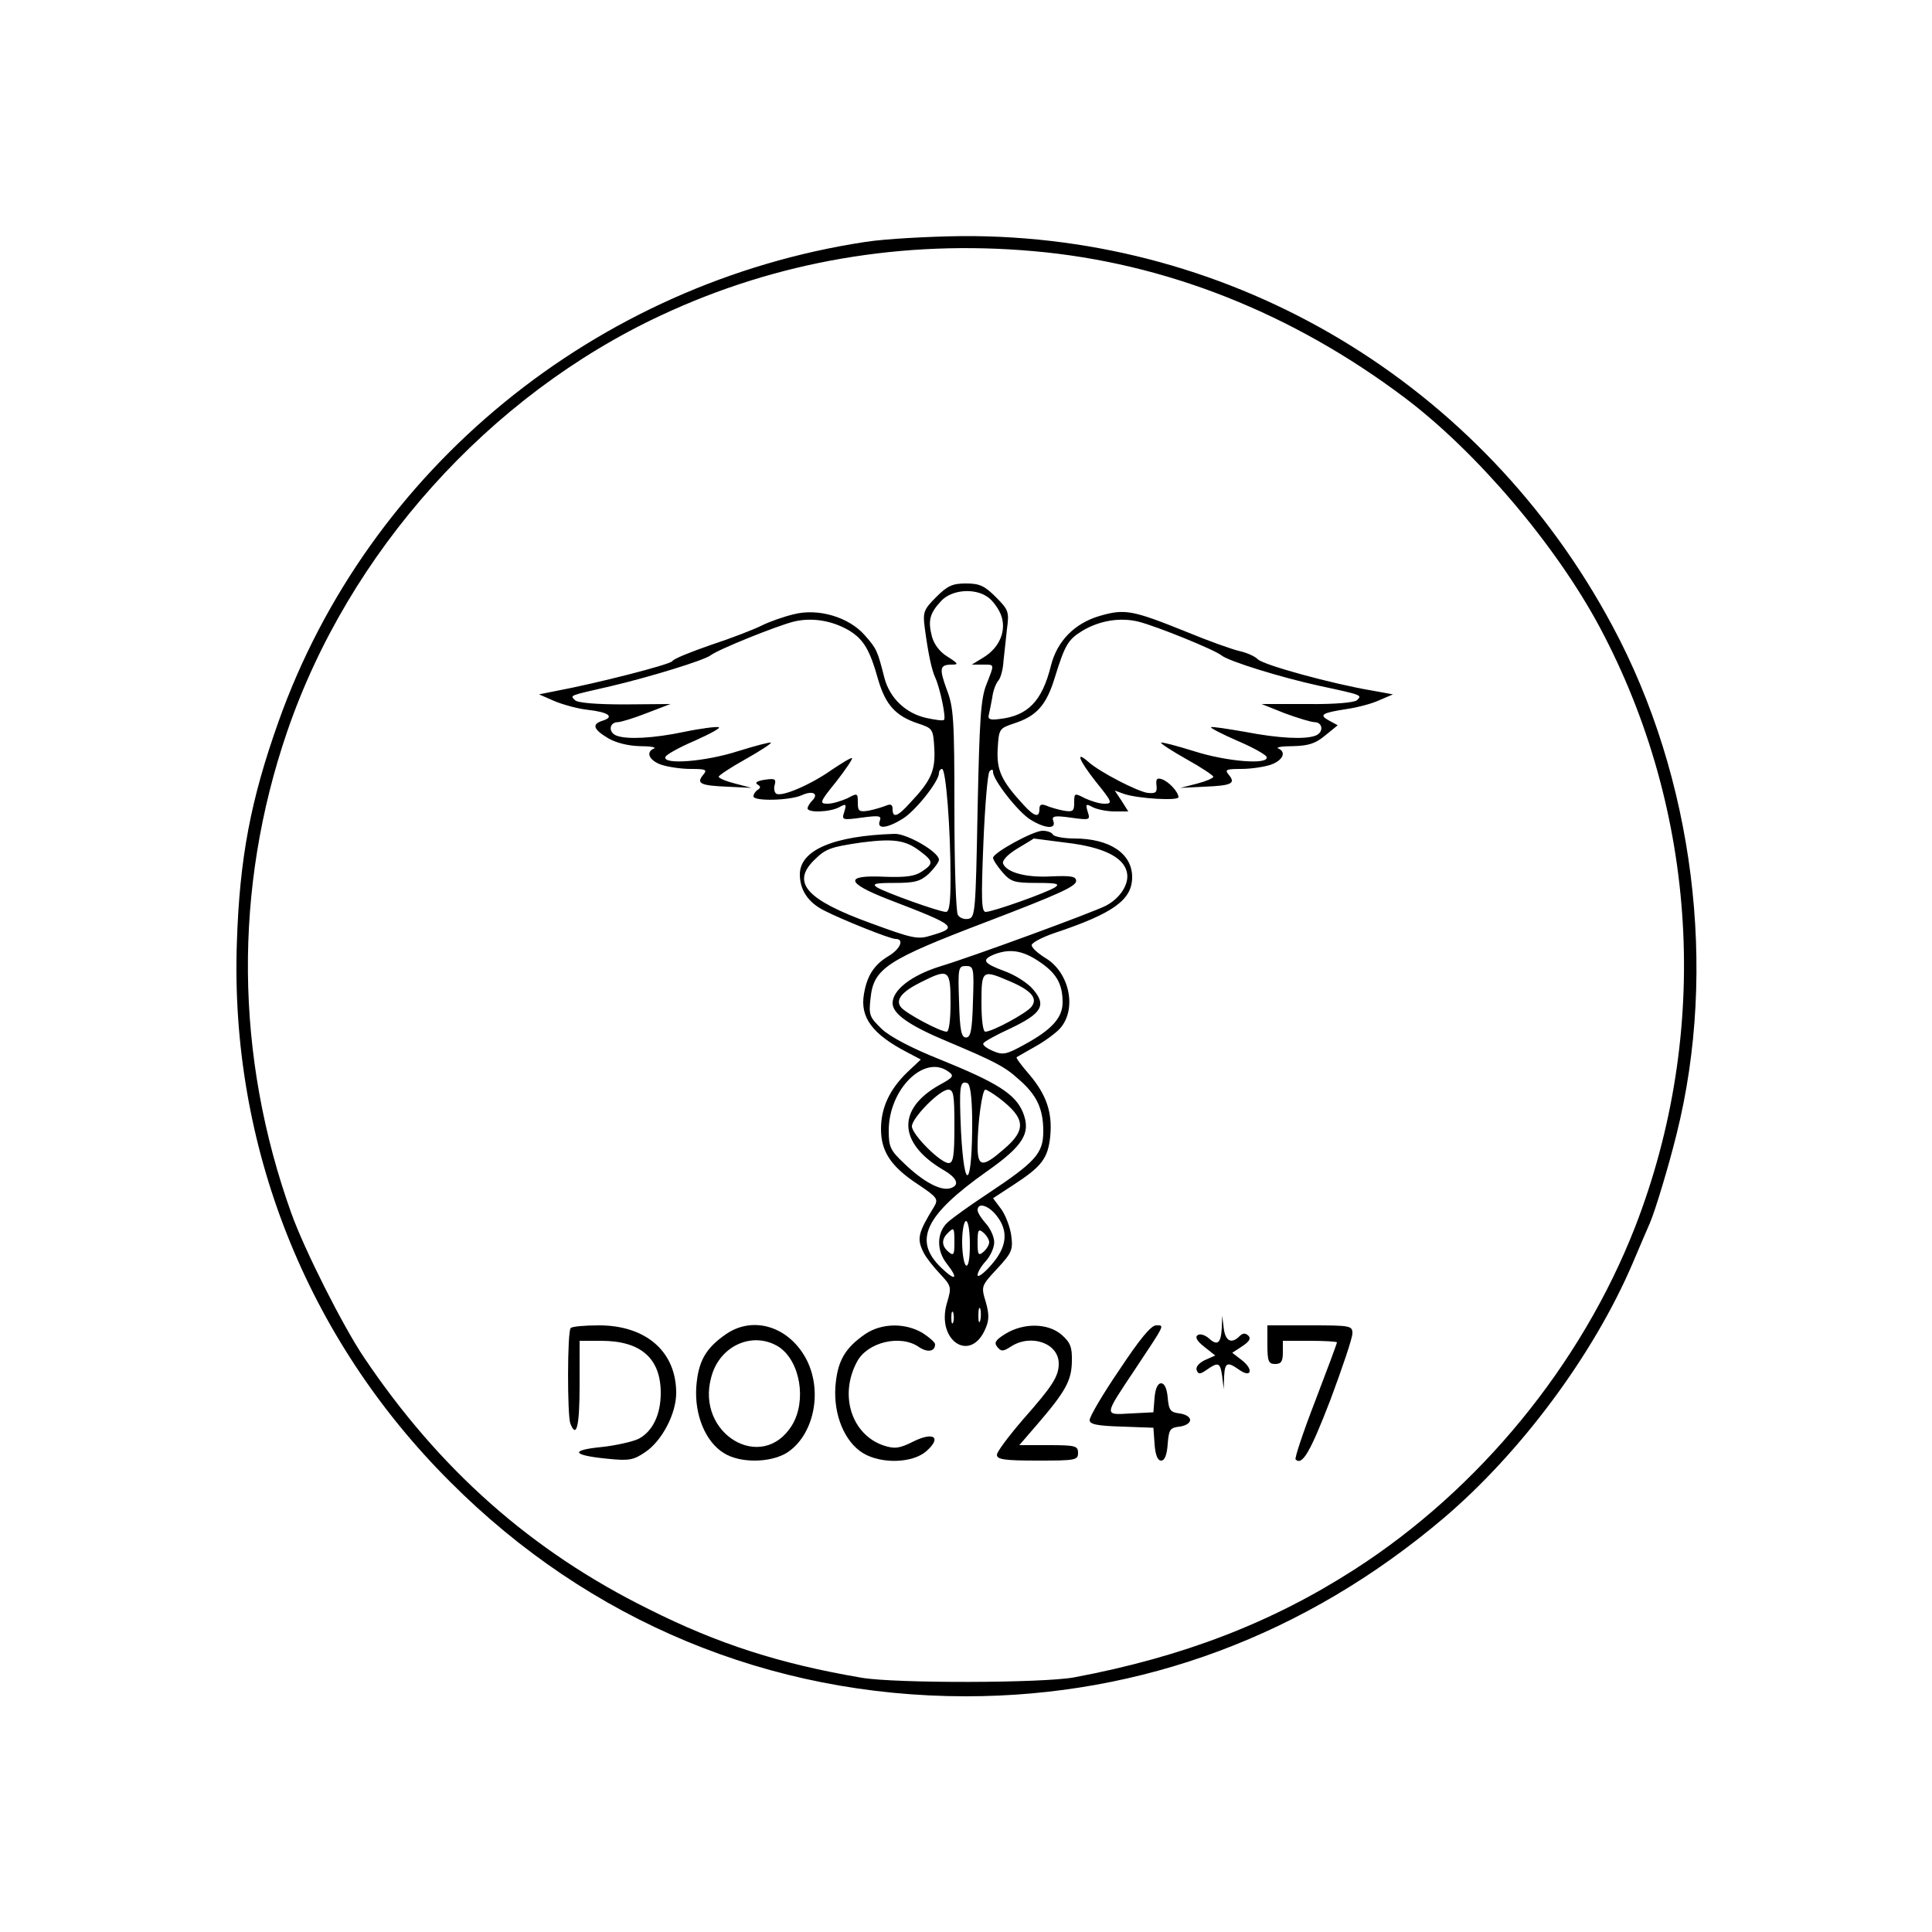 <?xml version="1.0" standalone="no"?>
<!DOCTYPE svg PUBLIC "-//W3C//DTD SVG 20010904//EN"
 "http://www.w3.org/TR/2001/REC-SVG-20010904/DTD/svg10.dtd">
<svg version="1.0" xmlns="http://www.w3.org/2000/svg"
 width="500pt" height="500pt" viewBox="0 0 500 500"
 preserveAspectRatio="xMidYMid meet">

<g transform="translate(0,500) scale(0.1,-0.1)"
fill="#000000" stroke="none">
<path d="M2240 4374 c-698 -106 -1286 -586 -1519 -1241 -72 -202 -101 -353
-108 -573 -18 -524 180 -1024 552 -1395 360 -361 828 -555 1335 -555 455 0
880 159 1236 461 200 170 388 423 489 659 20 47 40 94 45 105 14 33 48 145 69
230 107 428 45 922 -166 1315 -336 628 -979 1013 -1683 1009 -85 -1 -198 -7
-250 -15z m435 -24 c341 -30 669 -160 960 -379 186 -140 391 -381 505 -594
255 -478 288 -1048 91 -1554 -139 -355 -402 -677 -726 -885 -213 -137 -443
-226 -725 -279 -81 -15 -461 -16 -550 -1 -211 36 -371 87 -552 178 -303 150
-541 361 -736 651 -54 80 -154 278 -188 373 -146 407 -150 840 -11 1246 159
465 522 870 968 1078 299 140 626 196 964 166z"/>
<path d="M2423 3455 c-32 -32 -35 -39 -30 -78 9 -68 18 -111 28 -132 12 -27
28 -103 22 -108 -2 -3 -23 0 -46 5 -53 12 -94 51 -108 103 -18 71 -20 76 -51
111 -41 47 -121 71 -185 54 -25 -6 -62 -19 -82 -29 -20 -10 -79 -33 -131 -50
-52 -18 -97 -36 -100 -42 -6 -9 -194 -57 -300 -77 l-45 -9 39 -17 c21 -9 60
-20 87 -23 54 -6 70 -18 39 -28 -29 -9 -25 -22 13 -45 20 -12 51 -20 82 -21
28 0 44 -3 38 -6 -23 -9 -13 -31 18 -42 18 -6 52 -11 77 -11 39 0 43 -2 32
-15 -19 -23 -7 -28 63 -31 l62 -3 -42 11 c-24 6 -43 14 -43 18 0 3 31 24 69
45 39 22 68 41 66 43 -2 2 -40 -8 -85 -22 -84 -27 -195 -36 -188 -15 2 6 36
25 76 42 40 18 68 33 62 35 -5 2 -46 -3 -89 -12 -81 -17 -148 -20 -175 -10
-22 8 -20 34 2 35 9 0 44 11 77 24 l60 23 -118 -1 c-75 0 -122 4 -129 11 -13
13 -17 11 92 36 102 24 242 67 259 80 19 15 168 75 214 87 48 12 101 3 145
-23 37 -23 53 -49 75 -128 19 -64 45 -93 102 -112 39 -13 40 -14 43 -65 3 -57
-8 -83 -62 -140 -33 -37 -46 -41 -46 -17 0 12 -5 14 -17 9 -10 -4 -30 -10 -45
-13 -25 -4 -28 -1 -28 21 0 25 -1 25 -27 11 -16 -7 -38 -14 -51 -14 -22 0 -21
4 22 57 25 32 43 59 41 61 -2 2 -25 -12 -52 -30 -55 -39 -130 -71 -144 -62 -5
3 -7 14 -4 23 4 15 0 17 -26 13 -19 -3 -26 -7 -19 -12 9 -5 9 -9 1 -14 -6 -4
-11 -11 -11 -17 0 -13 94 -11 125 3 28 13 45 4 27 -14 -7 -7 -12 -16 -12 -20
0 -12 58 -10 82 3 18 10 19 8 13 -12 -7 -21 -6 -22 45 -15 45 6 52 5 47 -8 -9
-23 19 -20 59 5 33 20 94 97 94 118 0 6 4 11 8 11 10 0 22 -153 22 -282 0 -64
-3 -88 -12 -88 -17 0 -159 51 -179 64 -13 9 -3 11 46 11 53 0 67 4 89 24 14
14 26 30 26 36 0 20 -83 68 -115 67 -158 -5 -245 -42 -245 -105 0 -40 21 -72
62 -93 47 -24 171 -74 186 -74 23 0 12 -26 -18 -44 -37 -22 -56 -50 -64 -98
-11 -61 22 -105 113 -152 l34 -18 -36 -34 c-45 -44 -67 -91 -67 -146 0 -58 26
-97 94 -142 51 -34 55 -39 44 -58 -43 -70 -46 -84 -27 -121 6 -12 25 -36 42
-54 29 -31 30 -34 18 -74 -30 -99 62 -159 100 -66 9 21 9 37 0 68 -12 40 -12
41 30 86 38 41 41 49 36 86 -3 22 -15 53 -26 68 l-21 28 52 34 c74 48 90 69
96 126 6 62 -10 108 -54 160 -20 23 -35 43 -33 45 2 1 24 14 49 28 25 14 53
35 63 46 45 50 25 146 -38 183 -19 12 -35 26 -35 33 0 6 26 20 58 31 153 51
202 86 202 145 0 61 -58 100 -150 100 -27 0 -52 5 -55 10 -3 6 -15 10 -27 10
-24 0 -128 -57 -128 -70 0 -5 11 -22 24 -37 22 -25 30 -28 89 -28 50 0 61 -2
48 -11 -21 -14 -162 -64 -180 -64 -11 0 -12 31 -6 178 4 97 11 181 16 186 6 6
9 5 9 -2 0 -21 67 -106 98 -124 38 -23 66 -24 58 -3 -5 13 2 15 45 9 50 -7 51
-6 44 15 -6 20 -5 22 13 12 12 -6 37 -11 57 -11 l35 0 -17 27 -18 27 25 -9
c37 -12 140 -18 140 -8 -1 14 -24 39 -42 46 -14 5 -17 1 -15 -16 2 -18 -2 -21
-23 -19 -27 4 -124 54 -153 80 -35 31 -25 5 19 -51 43 -53 44 -57 22 -57 -13
0 -35 7 -50 14 -27 14 -28 14 -28 -11 0 -22 -3 -25 -27 -21 -16 3 -36 9 -45
13 -13 5 -18 3 -18 -9 0 -23 -13 -20 -42 12 -57 62 -69 89 -66 144 3 52 4 53
43 66 58 19 83 47 105 119 26 84 34 98 72 121 44 26 97 35 145 23 47 -12 195
-72 214 -87 18 -15 153 -57 254 -79 112 -24 110 -24 97 -37 -6 -6 -56 -11
-129 -10 l-118 0 60 -24 c33 -12 68 -23 78 -23 21 -1 23 -27 1 -35 -27 -10
-94 -7 -182 10 -46 8 -85 14 -88 12 -2 -2 29 -18 68 -35 40 -17 74 -36 76 -42
7 -21 -104 -12 -188 15 -45 14 -83 24 -85 22 -2 -2 27 -21 66 -43 38 -21 69
-42 69 -45 0 -4 -19 -12 -42 -18 l-43 -11 62 3 c70 3 82 8 63 31 -11 13 -7 15
32 15 25 0 59 5 77 11 31 11 41 33 19 42 -7 3 10 6 39 6 40 1 58 7 83 28 l32
26 -22 12 c-28 15 -19 20 45 30 28 4 66 14 85 23 l35 15 -55 10 c-101 17 -281
66 -295 81 -8 8 -29 17 -47 21 -18 4 -80 26 -138 50 -139 56 -159 60 -224 41
-65 -19 -110 -65 -126 -128 -23 -93 -60 -131 -135 -139 -23 -3 -29 0 -26 11 2
8 6 29 9 45 2 17 9 36 16 44 6 7 12 30 13 50 2 20 6 57 9 83 6 45 4 50 -29 83
-29 29 -42 35 -77 35 -35 0 -48 -6 -77 -35z m133 0 c12 -8 27 -28 34 -45 16
-40 -2 -85 -44 -111 l-31 -19 28 0 c32 0 31 3 10 -51 -15 -37 -18 -91 -23
-324 -5 -264 -6 -280 -24 -283 -10 -2 -22 2 -27 10 -5 7 -9 130 -9 273 0 233
-2 265 -20 311 -20 55 -18 64 14 64 17 0 16 3 -11 20 -20 12 -35 31 -41 52
-11 42 -6 61 24 93 27 29 86 34 120 10z m-176 -657 c36 -27 37 -33 5 -54 -18
-12 -42 -15 -97 -13 -104 5 -99 -16 12 -59 177 -68 181 -72 110 -93 -35 -11
-48 -8 -157 32 -165 60 -205 104 -147 162 31 31 43 35 126 47 80 10 111 6 148
-22z m380 21 c94 -11 147 -37 156 -75 8 -30 -16 -68 -54 -88 -33 -17 -343
-131 -429 -157 -74 -23 -123 -61 -123 -95 0 -28 43 -58 141 -99 121 -51 149
-65 184 -97 48 -41 65 -77 65 -136 0 -57 -20 -79 -145 -162 -44 -29 -90 -62
-102 -73 -29 -26 -30 -73 -3 -107 32 -41 23 -47 -15 -10 -72 70 -41 135 117
247 97 68 117 101 95 155 -20 47 -66 76 -214 136 -73 29 -130 59 -151 79 -32
31 -34 36 -29 80 8 77 42 99 302 198 183 70 230 91 230 105 0 12 -13 14 -63
12 -66 -4 -117 10 -126 33 -3 8 12 24 37 39 23 14 42 25 42 26 0 0 39 -5 85
-11z m-73 -306 c46 -30 63 -58 63 -107 0 -40 -28 -71 -100 -110 -45 -25 -55
-27 -80 -16 -17 7 -28 16 -25 20 3 5 34 22 69 38 82 39 95 60 60 101 -14 17
-47 38 -75 48 -54 20 -60 29 -26 43 39 15 72 11 114 -17z m-169 -105 c-2 -75
-6 -93 -18 -93 -12 0 -16 18 -18 93 -3 87 -2 92 18 92 20 0 21 -5 18 -92z
m-58 -3 c0 -45 -4 -75 -10 -75 -17 0 -105 47 -118 63 -16 19 2 41 53 66 70 35
75 32 75 -54z m152 56 c57 -24 75 -45 57 -67 -14 -17 -101 -64 -119 -64 -6 0
-10 30 -10 75 0 85 2 86 72 56z m-158 -234 c16 -11 14 -15 -23 -35 -110 -62
-107 -150 9 -219 37 -21 45 -40 20 -48 -25 -8 -70 16 -120 64 -36 34 -40 43
-40 85 0 107 92 198 154 153z m62 -120 c1 -178 -20 -204 -29 -34 -5 116 -3
131 16 124 8 -2 12 -34 13 -90z m-46 -22 c0 -77 -3 -95 -15 -95 -21 0 -95 74
-95 95 0 22 72 95 94 95 14 0 16 -14 16 -95z m116 73 c68 -52 71 -82 12 -132
-55 -48 -68 -47 -68 7 0 62 12 147 20 147 4 0 20 -10 36 -22z m-7 -304 c32
-40 27 -82 -14 -128 -19 -22 -35 -33 -35 -26 0 8 10 24 21 36 12 13 22 35 22
49 0 14 -10 36 -22 49 -11 12 -21 28 -21 34 0 21 28 13 49 -14z m-69 -75 c0
-37 -4 -58 -10 -54 -5 3 -10 31 -10 61 0 30 5 54 10 54 6 0 10 -27 10 -61z
m-40 5 c0 -31 -2 -35 -15 -24 -18 15 -19 32 -3 48 17 17 18 16 18 -24z m90 1
c0 -7 -7 -18 -15 -25 -13 -11 -15 -7 -15 25 0 32 2 36 15 25 8 -7 15 -18 15
-25z m-23 -202 c-3 -10 -5 -4 -5 12 0 17 2 24 5 18 2 -7 2 -21 0 -30z m-70 -5
c-3 -7 -5 -2 -5 12 0 14 2 19 5 13 2 -7 2 -19 0 -25z"/>
<path d="M3162 1564 c-2 -40 -11 -48 -33 -28 -10 9 -23 13 -29 9 -8 -5 -3 -15
16 -30 l29 -23 -27 -12 c-16 -8 -24 -18 -21 -26 4 -11 9 -11 26 1 30 21 35 19
40 -17 l4 -33 1 33 c2 36 8 39 39 17 31 -22 38 0 8 24 l-26 20 26 17 c18 12
23 20 16 27 -8 8 -15 7 -23 -1 -21 -21 -37 -13 -41 21 l-4 32 -1 -31z"/>
<path d="M1477 1563 c-9 -8 -9 -226 -1 -247 16 -41 24 -6 24 99 l0 115 56 0
c102 0 154 -45 154 -135 0 -56 -21 -100 -58 -119 -15 -7 -58 -17 -96 -21 -81
-8 -76 -21 14 -30 58 -6 69 -4 100 17 43 29 80 99 80 153 0 107 -78 175 -200
175 -37 0 -70 -3 -73 -7z"/>
<path d="M1880 1548 c-54 -37 -73 -71 -78 -137 -5 -73 24 -143 72 -172 42 -26
119 -25 162 1 69 44 94 156 52 240 -44 86 -137 116 -208 68z m136 -34 c55 -37
72 -139 34 -202 -77 -126 -251 -23 -209 125 22 82 109 119 175 77z"/>
<path d="M2240 1548 c-54 -37 -73 -71 -78 -137 -5 -73 24 -143 72 -172 47 -28
127 -26 163 5 41 36 20 52 -34 25 -36 -18 -48 -19 -76 -10 -83 28 -116 130
-69 217 27 51 113 71 160 38 22 -15 42 -12 42 7 0 5 -15 18 -32 29 -45 27
-106 26 -148 -2z"/>
<path d="M2602 1548 c-26 -16 -30 -23 -21 -34 10 -12 15 -12 35 1 52 34 124 9
124 -44 0 -33 -16 -58 -92 -144 -37 -43 -68 -84 -68 -92 0 -12 19 -15 105 -15
98 0 105 1 105 20 0 18 -7 20 -76 20 l-76 0 44 51 c76 88 91 116 92 165 1 38
-4 50 -27 70 -35 30 -98 31 -145 2z"/>
<path d="M2897 1455 c-43 -63 -77 -121 -77 -130 0 -11 18 -15 83 -17 l82 -3 3
-42 c2 -29 8 -43 17 -43 9 0 15 14 17 43 3 38 6 42 31 45 15 2 27 9 27 17 0 8
-12 15 -27 17 -24 3 -28 8 -31 41 -2 23 -8 37 -17 37 -9 0 -15 -14 -17 -37
l-3 -38 -59 -3 c-70 -4 -70 -8 12 115 79 119 76 113 54 113 -13 0 -42 -35 -95
-115z"/>
<path d="M3280 1520 c0 -43 3 -50 20 -50 16 0 20 7 20 30 l0 30 70 0 c39 0 70
-2 70 -4 0 -3 -25 -70 -56 -151 -31 -80 -54 -149 -51 -152 17 -17 38 19 90
154 31 83 57 160 57 172 0 20 -4 21 -110 21 l-110 0 0 -50z"/>
</g>
</svg>
